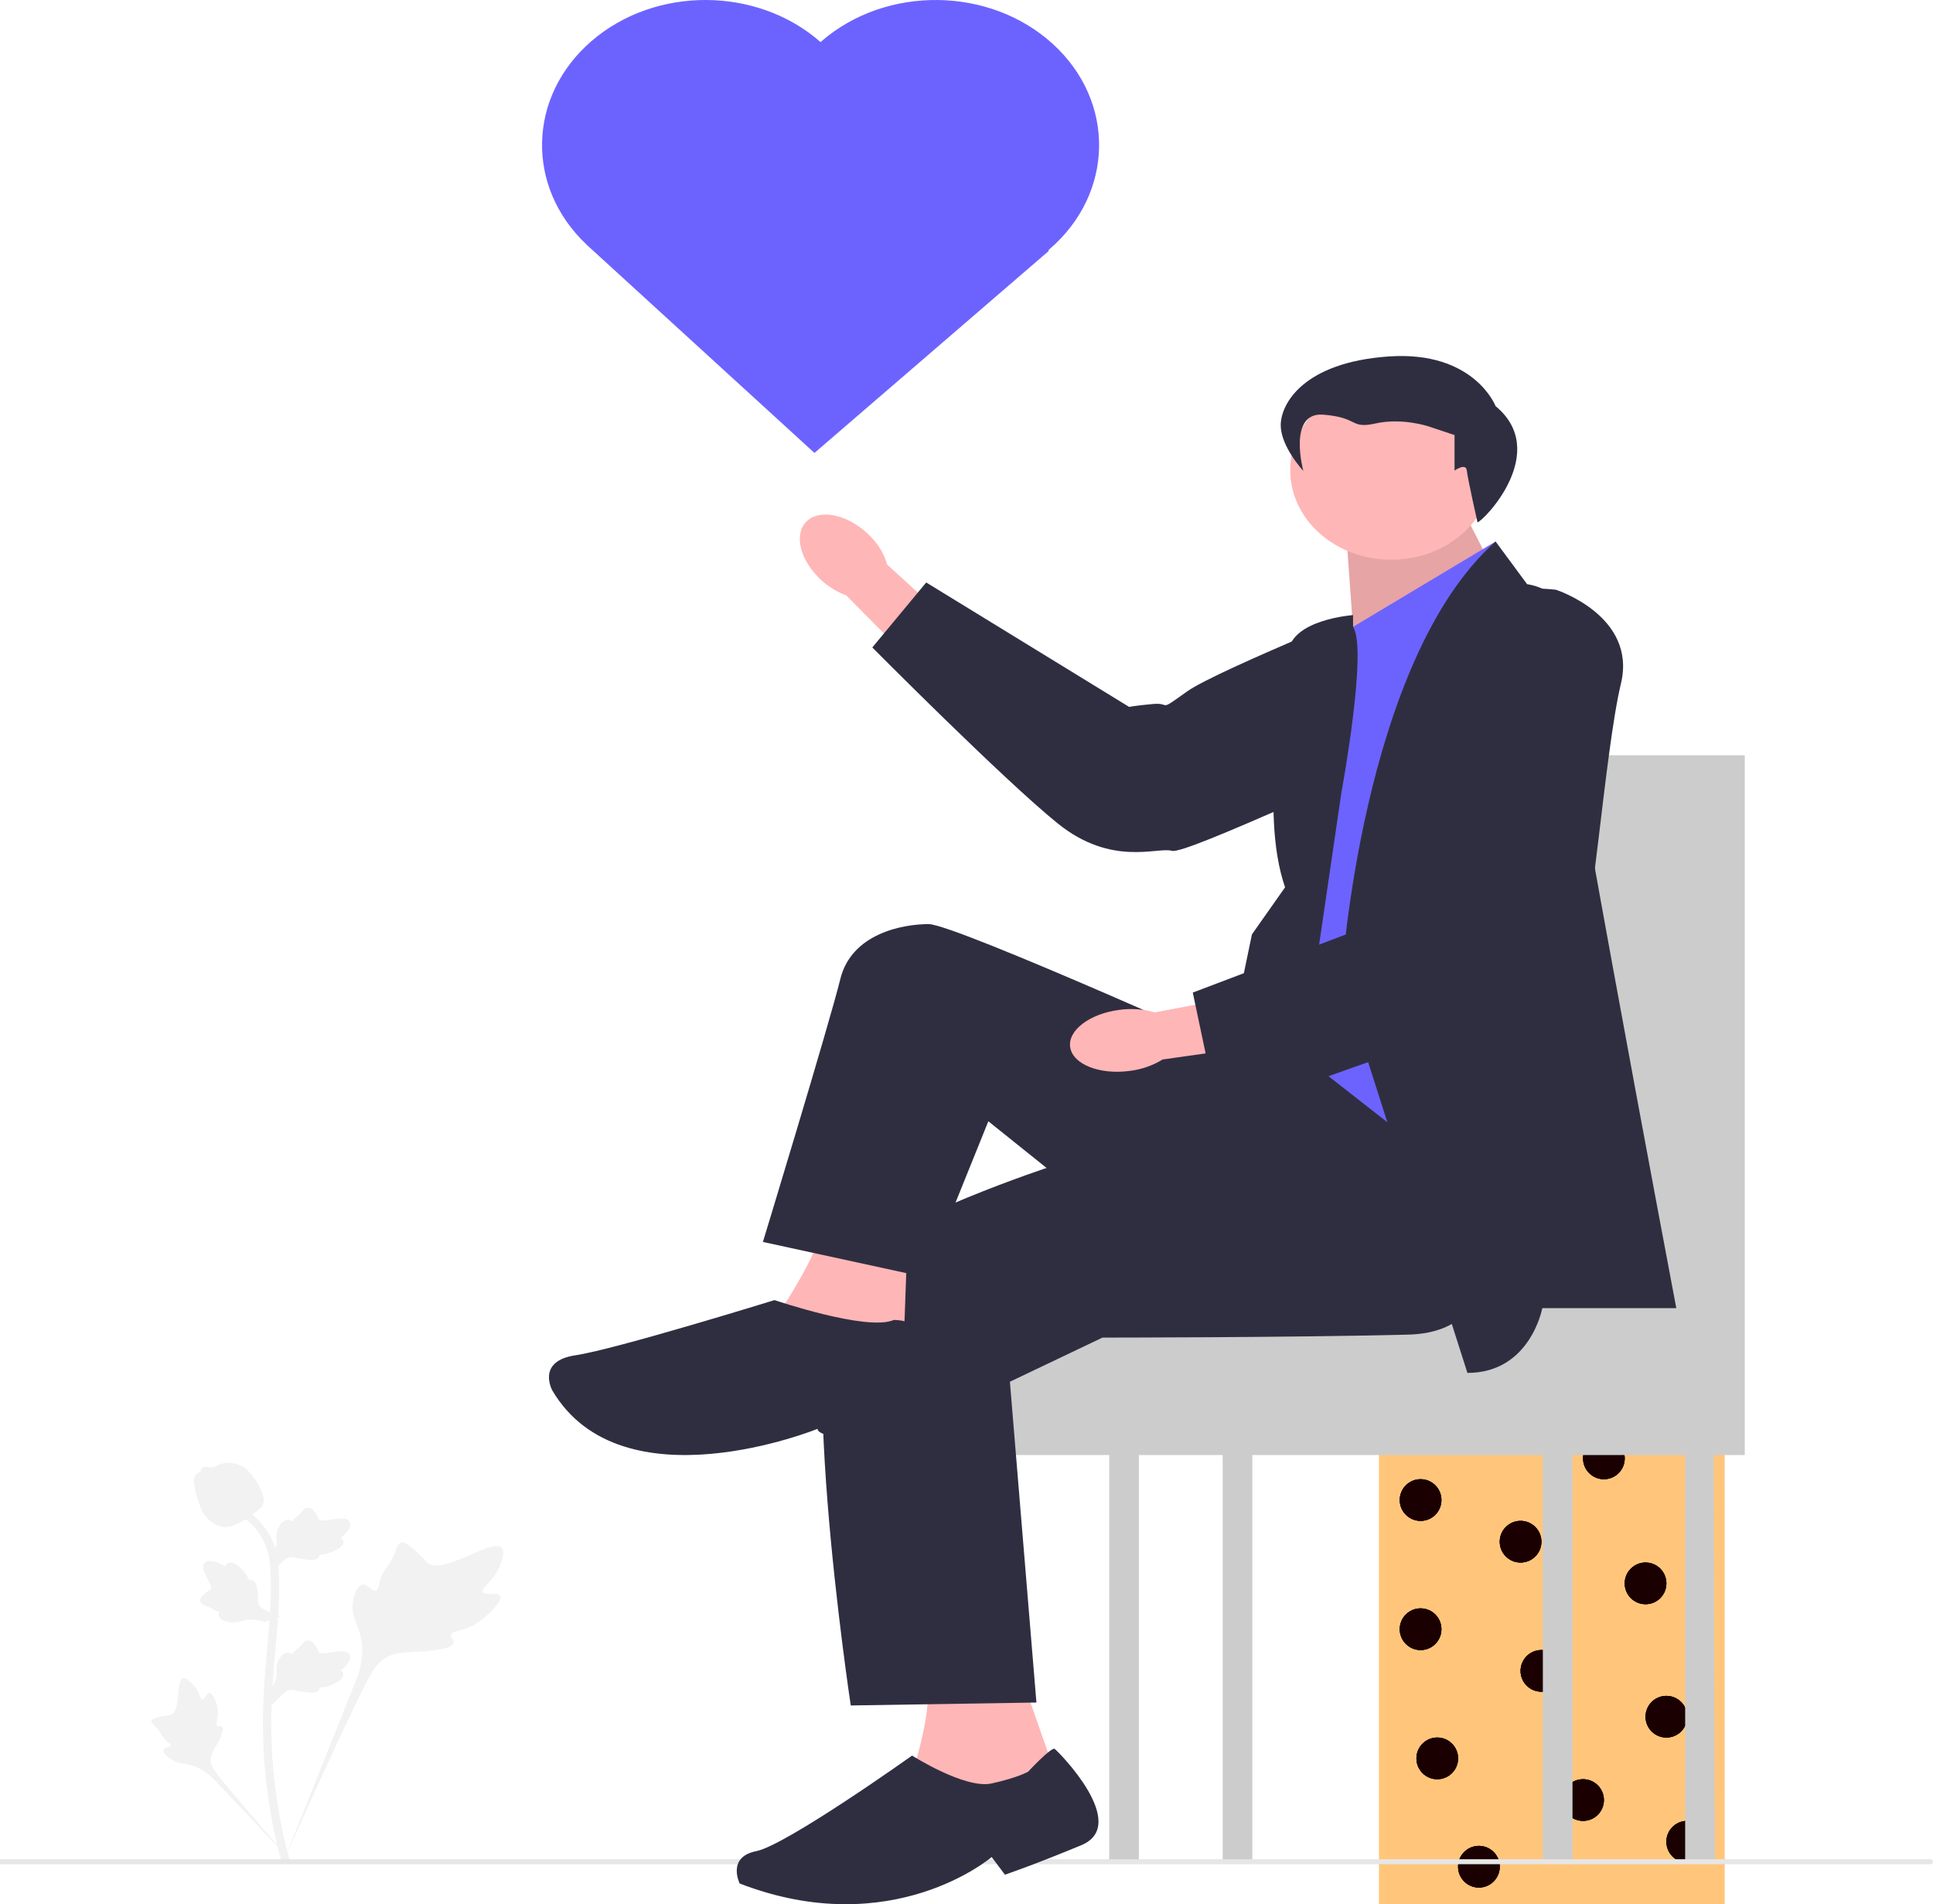<svg width="464" height="457" viewBox="0 0 464 457" fill="none" xmlns="http://www.w3.org/2000/svg">
<g clip-path="url(#clip0_130_70)">
<rect x="331" y="307" width="83" height="154" fill="#FFC67B"/>
<circle cx="379" cy="320" r="5" fill="#1A0000"/>
<circle cx="379" cy="320" r="5" fill="#1A0000"/>
<circle cx="379" cy="320" r="5" fill="#1A0000"/>
<circle cx="360" cy="340" r="5" fill="#1A0000"/>
<circle cx="360" cy="340" r="5" fill="#1A0000"/>
<circle cx="360" cy="340" r="5" fill="#1A0000"/>
<circle cx="341" cy="360" r="5" fill="#1A0000"/>
<circle cx="341" cy="360" r="5" fill="#1A0000"/>
<circle cx="341" cy="360" r="5" fill="#1A0000"/>
<circle cx="341" cy="391" r="5" fill="#1A0000"/>
<circle cx="341" cy="391" r="5" fill="#1A0000"/>
<circle cx="341" cy="391" r="5" fill="#1A0000"/>
<circle cx="345" cy="422" r="5" fill="#1A0000"/>
<circle cx="345" cy="422" r="5" fill="#1A0000"/>
<circle cx="345" cy="422" r="5" fill="#1A0000"/>
<circle cx="370" cy="401" r="5" fill="#1A0000"/>
<circle cx="370" cy="401" r="5" fill="#1A0000"/>
<circle cx="370" cy="401" r="5" fill="#1A0000"/>
<circle cx="395" cy="380" r="5" fill="#1A0000"/>
<circle cx="395" cy="380" r="5" fill="#1A0000"/>
<circle cx="395" cy="380" r="5" fill="#1A0000"/>
<circle cx="400" cy="412" r="5" fill="#1A0000"/>
<circle cx="400" cy="412" r="5" fill="#1A0000"/>
<circle cx="400" cy="412" r="5" fill="#1A0000"/>
<circle cx="380" cy="432" r="5" fill="#1A0000"/>
<circle cx="380" cy="432" r="5" fill="#1A0000"/>
<circle cx="380" cy="432" r="5" fill="#1A0000"/>
<circle cx="405" cy="442" r="5" fill="#1A0000"/>
<circle cx="405" cy="442" r="5" fill="#1A0000"/>
<circle cx="405" cy="442" r="5" fill="#1A0000"/>
<circle cx="405" cy="330" r="5" fill="#1A0000"/>
<circle cx="405" cy="330" r="5" fill="#1A0000"/>
<circle cx="405" cy="330" r="5" fill="#1A0000"/>
<circle cx="385" cy="350" r="5" fill="#1A0000"/>
<circle cx="385" cy="350" r="5" fill="#1A0000"/>
<circle cx="385" cy="350" r="5" fill="#1A0000"/>
<circle cx="365" cy="370" r="5" fill="#1A0000"/>
<circle cx="365" cy="370" r="5" fill="#1A0000"/>
<circle cx="365" cy="370" r="5" fill="#1A0000"/>
<circle cx="355" cy="448" r="5" fill="#1A0000"/>
<circle cx="355" cy="448" r="5" fill="#1A0000"/>
<circle cx="355" cy="448" r="5" fill="#1A0000"/>
<path d="M371.03 181.255V202.663C368.024 207.822 365.076 214.528 362.19 222.925C362.19 222.925 366.612 236.027 371.03 251.858V297.139H260.676L253.011 306.788H232V349.201H266.257V446.824H273.373V349.201H293.49V446.824H300.607V349.201H370.348V446.824H377.464V349.201H404.507V446.824H411.623L411.339 349.201H418.819V181.255H371.03Z" fill="#CCCCCC"/>
<path d="M119.999 382.957C119.327 381.951 116.42 383.028 115.886 382.115C115.353 381.206 118.054 379.821 119.597 376.656C119.875 376.085 121.629 372.488 120.331 371.379C117.87 369.275 106.611 377.956 102.671 375.115C101.806 374.492 101.202 373.247 98.585 371.226C97.543 370.423 96.914 370.06 96.305 370.195C95.44 370.386 95.372 371.413 94.445 373.432C93.054 376.46 92.232 376.278 91.422 378.693C90.82 380.487 90.958 381.53 90.25 381.733C89.249 382.02 88.327 380.118 87.058 380.288C85.763 380.462 84.98 382.677 84.733 384.335C84.269 387.447 85.557 389.501 86.27 391.66C87.046 394.007 87.506 397.575 85.715 402.627L67.986 446.959C71.9 437.862 83.233 412.926 87.995 403.659C89.37 400.984 90.888 398.271 94.004 397.2C97.005 396.169 101.126 396.784 106.38 395.661C106.993 395.53 108.696 395.145 108.91 394.256C109.088 393.522 108.086 393.112 108.24 392.423C108.446 391.5 110.416 391.489 112.836 390.424C114.543 389.673 115.606 388.78 116.52 388.012C116.796 387.78 120.893 384.295 119.999 382.957Z" fill="#F2F2F2"/>
<path d="M50.248 406.295C49.498 406.297 49.255 407.874 48.596 407.844C47.94 407.813 47.953 406.237 46.648 404.652C46.412 404.366 44.929 402.564 43.941 402.81C42.068 403.274 43.62 410.684 40.912 411.58C40.318 411.777 39.455 411.681 37.582 412.238C36.837 412.46 36.455 412.629 36.354 412.934C36.21 413.365 36.758 413.692 37.608 414.678C38.881 416.157 38.543 416.463 39.645 417.513C40.463 418.292 41.08 418.533 40.988 418.9C40.858 419.419 39.54 419.272 39.268 419.874C38.99 420.488 39.989 421.468 40.835 422.054C42.422 423.154 43.929 423.186 45.33 423.498C46.851 423.837 48.957 424.666 51.234 426.904L70.635 447.418C66.734 443.088 56.213 430.957 52.463 426.209C51.38 424.838 50.318 423.394 50.625 421.727C50.92 420.123 52.45 418.505 53.344 415.893C53.449 415.588 53.727 414.735 53.298 414.385C52.943 414.096 52.427 414.414 52.09 414.148C51.64 413.792 52.202 412.931 52.311 411.569C52.388 410.609 52.201 409.888 52.04 409.269C51.991 409.082 51.246 406.291 50.248 406.295Z" fill="#F2F2F2"/>
<path d="M65.21 409.275L64.758 405.696L64.964 405.424C65.919 404.17 66.406 402.944 66.412 401.781C66.413 401.596 66.403 401.411 66.394 401.223C66.355 400.476 66.306 399.548 66.851 398.466C67.157 397.862 68.016 396.466 69.307 396.639C69.655 396.682 69.918 396.824 70.118 396.99C70.147 396.948 70.177 396.907 70.209 396.862C70.611 396.317 70.93 396.084 71.236 395.859C71.472 395.686 71.716 395.508 72.097 395.087C72.265 394.902 72.395 394.739 72.505 394.603C72.839 394.189 73.275 393.697 74.045 393.706C74.867 393.74 75.297 394.343 75.582 394.743C76.092 395.455 76.322 395.968 76.475 396.309C76.531 396.433 76.594 396.573 76.626 396.616C76.891 396.962 79.044 396.639 79.855 396.521C81.677 396.252 83.254 396.018 83.903 397.038C84.369 397.767 84.023 398.732 82.845 399.982C82.478 400.37 82.087 400.666 81.74 400.898C82.028 401.05 82.285 401.283 82.389 401.65C82.635 402.517 81.794 403.387 79.892 404.237C79.42 404.45 78.784 404.733 77.893 404.87C77.473 404.934 77.096 404.949 76.772 404.958C76.766 405.124 76.722 405.304 76.608 405.488C76.274 406.033 75.579 406.292 74.531 406.23C73.378 406.176 72.428 405.981 71.591 405.81C70.859 405.661 70.23 405.535 69.735 405.565C68.817 405.63 68.111 406.282 67.281 407.127L65.21 409.275Z" fill="#F2F2F2"/>
<path d="M67.305 387.962L63.519 389.258L63.17 389.15C61.56 388.648 60.101 388.541 58.832 388.831C58.63 388.877 58.431 388.932 58.228 388.988C57.424 389.211 56.425 389.488 55.107 389.295C54.372 389.185 52.632 388.802 52.493 387.65C52.452 387.34 52.54 387.079 52.67 386.865C52.617 386.851 52.565 386.835 52.508 386.819C51.812 386.612 51.477 386.398 51.154 386.191C50.906 386.033 50.65 385.869 50.094 385.648C49.85 385.551 49.64 385.481 49.463 385.421C48.928 385.239 48.28 384.989 48.095 384.327C47.924 383.612 48.472 383.09 48.835 382.744C49.482 382.126 49.983 381.798 50.315 381.58C50.437 381.501 50.573 381.411 50.612 381.372C50.922 381.057 50.023 379.291 49.69 378.624C48.934 377.129 48.279 375.834 49.226 375.018C49.903 374.434 51.042 374.486 52.703 375.18C53.22 375.397 53.641 375.657 53.981 375.896C54.074 375.611 54.263 375.331 54.636 375.148C55.52 374.718 56.681 375.218 58.09 376.635C58.441 376.987 58.912 377.461 59.286 378.191C59.463 378.535 59.575 378.856 59.667 379.131C59.849 379.095 60.056 379.087 60.287 379.138C60.965 379.286 61.424 379.817 61.622 380.733C61.856 381.736 61.884 382.601 61.91 383.363C61.933 384.029 61.956 384.601 62.113 385.019C62.417 385.789 63.307 386.231 64.439 386.729L67.305 387.962Z" fill="#F2F2F2"/>
<path d="M65.21 377.416L64.758 373.837L64.964 373.565C65.919 372.311 66.406 371.085 66.412 369.922C66.413 369.737 66.403 369.552 66.394 369.364C66.355 368.617 66.306 367.689 66.851 366.607C67.157 366.003 68.016 364.607 69.307 364.78C69.655 364.823 69.918 364.965 70.118 365.131C70.147 365.089 70.177 365.048 70.209 365.003C70.611 364.458 70.93 364.225 71.236 364C71.472 363.827 71.716 363.649 72.097 363.228C72.265 363.043 72.395 362.88 72.505 362.744C72.839 362.33 73.275 361.838 74.045 361.847C74.867 361.881 75.297 362.484 75.582 362.884C76.092 363.596 76.322 364.109 76.475 364.45C76.531 364.574 76.594 364.714 76.626 364.757C76.891 365.103 79.044 364.78 79.855 364.662C81.677 364.393 83.254 364.159 83.903 365.179C84.369 365.908 84.023 366.873 82.845 368.123C82.478 368.512 82.087 368.807 81.74 369.039C82.028 369.191 82.285 369.424 82.389 369.791C82.635 370.658 81.794 371.528 79.892 372.378C79.42 372.591 78.784 372.874 77.893 373.011C77.473 373.075 77.096 373.09 76.772 373.099C76.766 373.265 76.722 373.445 76.608 373.629C76.274 374.174 75.579 374.433 74.531 374.371C73.378 374.317 72.428 374.122 71.591 373.951C70.859 373.802 70.23 373.676 69.735 373.706C68.817 373.771 68.111 374.423 67.281 375.268L65.21 377.416Z" fill="#F2F2F2"/>
<path d="M69.336 446.901L68.491 446.43L67.506 446.531C67.49 446.449 67.436 446.263 67.356 445.971C66.915 444.37 65.57 439.499 64.448 431.828C63.665 426.474 63.222 420.969 63.13 415.463C63.039 409.95 63.333 405.775 63.569 402.42C63.747 399.89 63.963 397.48 64.175 395.133C64.74 388.862 65.273 382.939 64.876 376.381C64.789 374.917 64.605 371.87 62.599 368.627C61.435 366.747 59.832 365.077 57.834 363.667L59.077 362.28C61.282 363.839 63.055 365.689 64.348 367.777C66.572 371.372 66.772 374.692 66.869 376.288C67.272 382.961 66.733 388.942 66.163 395.273C65.952 397.612 65.736 400.011 65.559 402.531C65.325 405.855 65.034 409.993 65.125 415.436C65.214 420.875 65.652 426.313 66.425 431.6C67.533 439.174 68.858 443.973 69.293 445.549C69.525 446.391 69.574 446.567 69.336 446.901Z" fill="#F2F2F2"/>
<path d="M54.176 366.479C54.095 366.479 54.012 366.477 53.928 366.472C52.23 366.391 50.657 365.488 49.253 363.791C48.595 362.992 48.258 362.082 47.586 360.265C47.482 359.985 46.975 358.564 46.668 356.609C46.466 355.332 46.491 354.798 46.777 354.326C47.093 353.801 47.605 353.434 48.182 353.187C48.157 353.018 48.177 352.843 48.26 352.665C48.6 351.927 49.503 352.024 49.992 352.07C50.239 352.098 50.548 352.134 50.881 352.119C51.405 352.096 51.687 351.958 52.113 351.751C52.521 351.552 53.028 351.305 53.781 351.168C55.265 350.893 56.509 351.267 56.919 351.389C59.076 352.027 60.139 353.515 61.37 355.239C61.615 355.584 62.458 356.843 63.014 358.568C63.415 359.812 63.358 360.365 63.237 360.777C62.992 361.622 62.413 362.106 60.941 363.174C59.405 364.292 58.633 364.852 57.971 365.193C56.43 365.983 55.462 366.479 54.176 366.479Z" fill="#F2F2F2"/>
<path d="M464 446.802C464 447.13 463.701 447.395 463.331 447.395H0V446.209H463.331C463.701 446.209 464 446.474 464 446.802Z" fill="#E6E6E6"/>
<path d="M208.957 128.742C204.247 123.858 197.59 122.056 194.088 124.717C190.586 127.378 191.567 133.493 196.279 138.378C198.131 140.352 200.49 141.904 203.156 142.904L223.407 163.374L234.028 154.735L212.937 135.472C212.235 132.979 210.87 130.671 208.957 128.742Z" fill="#FFB6B6"/>
<path d="M360.96 153.704C360.96 153.704 365.389 171.698 347.809 177.436C330.228 183.173 284.67 205.203 281.298 204.194C277.925 203.184 266.893 208.113 253.871 197.598C240.849 187.084 209.391 155.386 209.391 155.386L222.331 139.789L271.05 169.658C271.05 169.658 272.092 169.384 276.711 168.959C281.329 168.534 277.717 171.12 284.941 165.949C292.165 160.777 338.272 142.245 338.272 142.245C338.272 142.245 351.801 136.295 360.96 153.704Z" fill="#2F2E41"/>
<path d="M245.999 404.709L253.161 425.192L233.265 437.199L218.94 425.898C218.94 425.898 224.511 408.241 222.124 404.003L245.999 404.709Z" fill="#FFB6B6"/>
<path d="M347.069 114.42L358.48 136.761L325.093 155.18L323.194 128.546L347.069 114.42Z" fill="#FFB6B6"/>
<path opacity="0.1" d="M347.069 114.42L358.48 136.761L325.093 155.18L323.194 128.546L347.069 114.42Z" fill="black"/>
<path d="M333.948 134.337C347.337 134.337 358.192 124.703 358.192 112.82C358.192 100.936 347.337 91.303 333.948 91.303C320.558 91.303 309.703 100.936 309.703 112.82C309.703 124.703 320.558 134.337 333.948 134.337Z" fill="#FFB6B6"/>
<path d="M324.786 150.442L359.006 129.959L353.436 303.002C353.436 303.002 325.184 259.565 303.696 257.446C303.696 257.446 306.084 252.502 307.675 249.677C309.267 246.851 311.655 232.725 311.655 232.725L322.796 156.445L324.786 150.442Z" fill="#6C63FF"/>
<path d="M352.242 329.488L322.001 234.844C322.001 234.844 326.776 158.564 359.007 129.959L366.567 140.2C366.567 140.2 374.043 141.185 372.693 145.637C371.342 150.089 402.38 313.95 402.38 313.95H370.211C370.211 313.95 367.363 329.488 352.242 329.488Z" fill="#2F2E41"/>
<path d="M324.786 150.442V147.616C324.786 147.616 310.063 148.676 309.267 156.445C308.471 164.215 302.105 194.585 308.471 212.949L300.513 224.25L294.942 251.089L312.451 255.327L322.001 190.15C322.001 190.15 328.367 155.739 324.786 150.442Z" fill="#2F2E41"/>
<path d="M353.038 284.992C353.038 284.992 366.567 319.6 337.918 320.307C309.268 321.013 264.636 321.013 264.636 321.013L242.418 331.607L248.785 408.594L204.218 409.3C204.218 409.3 189.893 314.656 202.627 303.355C215.36 292.055 251.968 280.048 251.968 280.048L294.147 260.977L306.009 248.197L353.038 284.992Z" fill="#2F2E41"/>
<path d="M354.661 125.368C356.352 124.835 372.177 108.374 359.006 97.469C359.006 97.469 353.874 84.148 333.407 85.545C312.939 86.942 307.429 96.877 307.429 102.04C307.429 107.203 312.848 113.008 312.848 113.008C312.848 113.008 309.003 98.819 317.662 99.518C326.322 100.217 323.96 103.011 330.258 101.614C336.556 100.217 342.853 102.313 342.853 102.313L349.151 104.408V112.933C349.151 112.933 351.897 110.977 352.098 112.933C352.3 114.888 354.661 125.368 354.661 125.368Z" fill="#2F2E41"/>
<path d="M217.747 299.824L216.951 321.719L185.914 316.775C185.914 316.775 199.241 297.31 197.352 291.857L217.747 299.824Z" fill="#FFB6B6"/>
<path d="M214.564 316.775C214.564 316.775 220.135 316.775 220.135 319.6C220.135 322.425 228.889 344.321 212.176 345.027C195.464 345.733 196.26 342.908 196.26 342.908C196.26 342.908 149.306 361.978 132.594 333.726C132.594 333.726 128.614 326.663 138.164 325.251C147.714 323.838 185.914 312.012 185.914 312.012C185.914 312.012 208.197 319.6 214.564 316.775Z" fill="#2F2E41"/>
<path d="M246.795 425.192C246.795 425.192 252.365 419.202 253.161 419.725C253.957 420.248 271.465 437.905 259.528 442.849C247.59 447.793 241.224 449.912 241.224 449.912L238.04 445.675C238.04 445.675 214.166 466.157 177.557 452.031C177.557 452.031 174.374 445.675 181.537 444.262C188.699 442.849 218.941 421.327 218.941 421.327C218.941 421.327 231.674 429.43 238.04 428.017C244.407 426.605 246.795 425.192 246.795 425.192Z" fill="#2F2E41"/>
<path d="M303.697 255.327C303.697 255.327 229.287 221.778 222.92 221.778C216.554 221.778 204.384 224.103 201.715 234.947C199.045 245.792 183.129 298.058 183.129 298.058L222.125 306.534L237.245 269.1L261.916 288.876L303.697 266.764V255.327Z" fill="#2F2E41"/>
<path d="M268.658 242.367C261.492 243.3 256.225 247.339 256.895 251.387C257.566 255.434 263.918 257.958 271.087 257.023C273.957 256.685 276.693 255.741 279.068 254.272L309.377 249.976L306.803 237.395L277.196 242.966C274.445 242.164 271.517 241.958 268.658 242.367Z" fill="#FFB6B6"/>
<path d="M373.478 141.531C373.478 141.531 392.993 147.796 389.092 164.056C385.191 180.315 381.91 226.268 379.15 228.263C376.39 230.257 375.208 241.169 358.243 245.342C341.279 249.516 292.597 267.991 292.597 267.991L286.318 238.212L340.763 217.549C340.763 217.549 341.057 216.621 343.114 212.926C345.17 209.232 345.71 213.322 344.631 205.141C343.551 196.96 350.46 152.46 350.46 152.46C350.46 152.46 351.999 139.129 373.478 141.531Z" fill="#2F2E41"/>
<path d="M197.256 9.843C197.157 9.928 197.067 10.017 196.969 10.102C181.792 -3.264 157.349 -3.382 142.01 9.838C126.616 23.11 126.095 44.896 140.842 58.735L140.833 58.743L141.2 59.079L195.505 108.703L251.798 60.181L251.641 60.038C251.736 59.958 251.834 59.883 251.928 59.802C267.473 46.404 267.835 24.358 252.738 10.562C237.641 -3.234 212.8 -3.556 197.256 9.843Z" fill="#6C63FF"/>
</g>
<defs>
<clipPath id="clip0_130_70">
<rect width="464" height="457" fill="white"/>
</clipPath>
</defs>
</svg>
